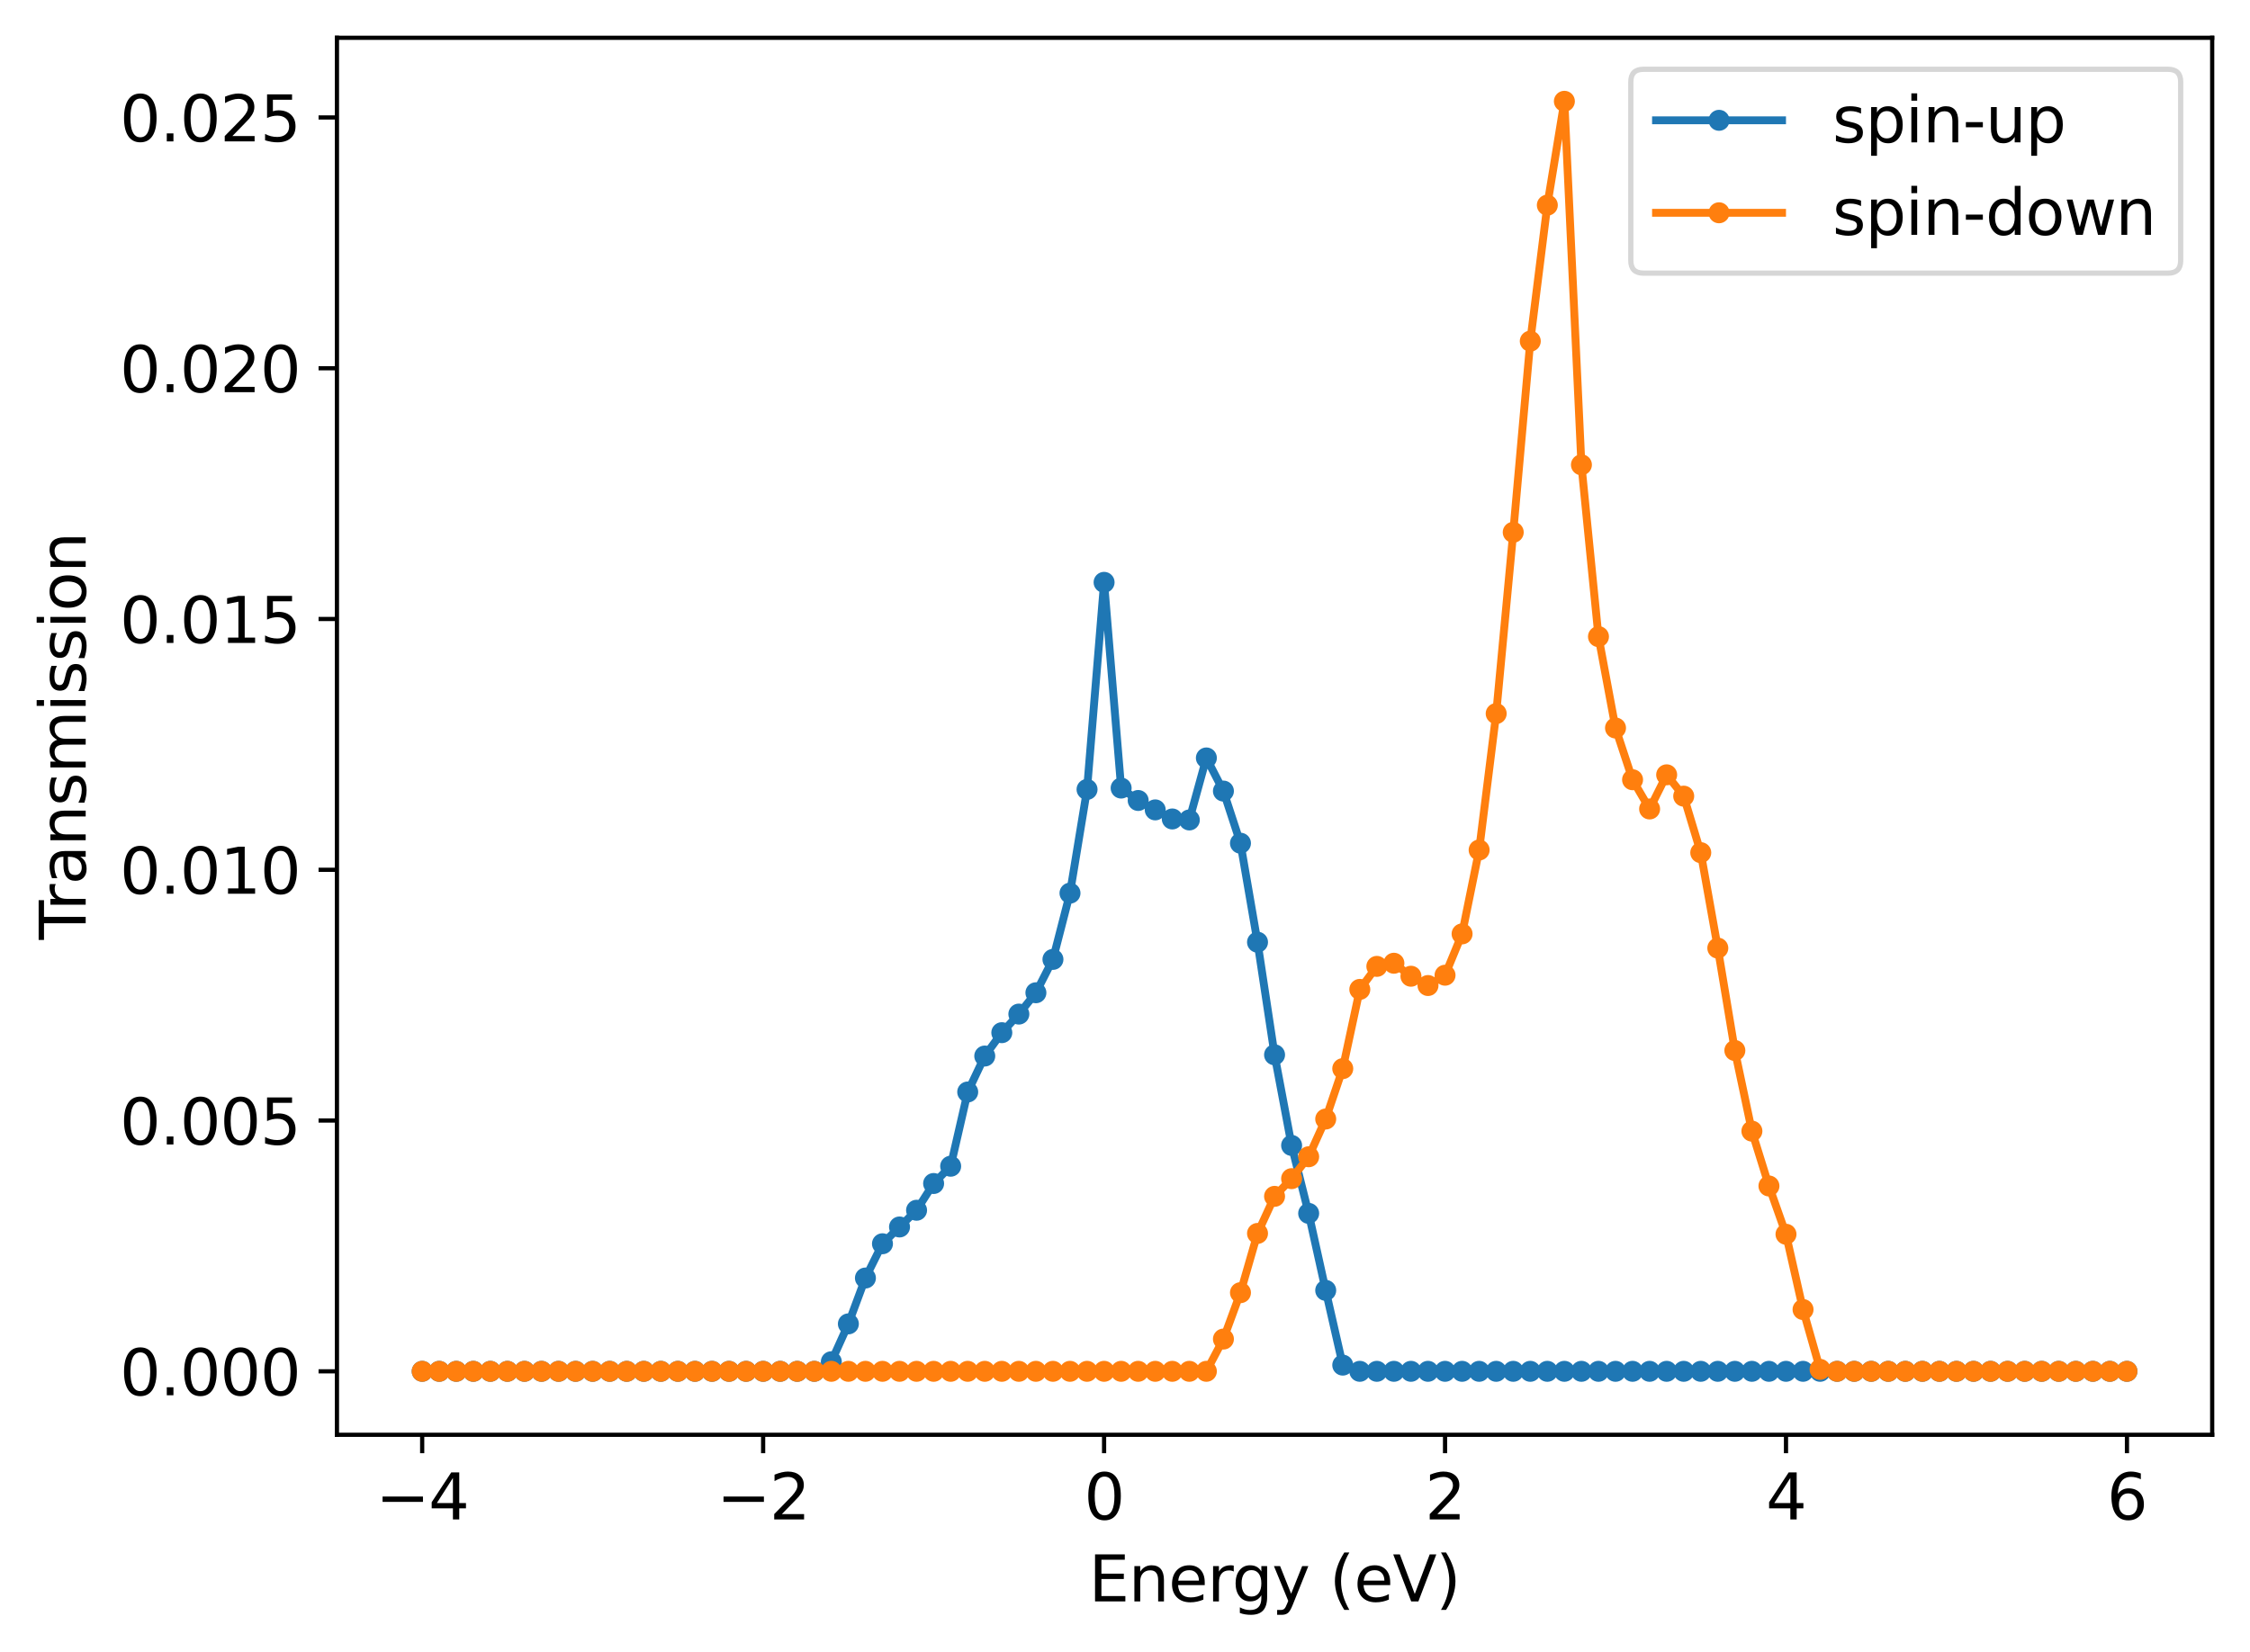 <?xml version="1.0" encoding="utf-8" standalone="no"?>
<!DOCTYPE svg PUBLIC "-//W3C//DTD SVG 1.1//EN"
  "http://www.w3.org/Graphics/SVG/1.1/DTD/svg11.dtd">
<svg xmlns:xlink="http://www.w3.org/1999/xlink" width="428.488pt" height="314.74pt" viewBox="0 0 428.488 314.74" xmlns="http://www.w3.org/2000/svg" version="1.1">
 <defs>
  <style type="text/css">*{stroke-linejoin: round; stroke-linecap: butt}</style>
 </defs>
 <g id="figure_1">
  <g id="patch_1">
   <path d="M 0 314.74 
L 428.488 314.74 
L 428.488 0 
L 0 0 
z
" style="fill: #ffffff"/>
  </g>
  <g id="axes_1">
   <g id="patch_2">
    <path d="M 64.168 273.312 
L 421.288 273.312 
L 421.288 7.2 
L 64.168 7.2 
z
" style="fill: #ffffff"/>
   </g>
   <g id="matplotlib.axis_1">
    <g id="xtick_1">
     <g id="line2d_1">
      <defs>
       <path id="madd7aaa500" d="M 0 0 
L 0 3.5 
" style="stroke: #000000; stroke-width: 0.8"/>
      </defs>
      <g>
       <use xlink:href="#madd7aaa500" x="80.4" y="273.312" style="stroke: #000000; stroke-width: 0.8"/>
      </g>
     </g>
     <g id="text_1">
      <!-- −4 -->
      <g transform="translate(71.555 289.43) scale(0.12 -0.12)">
       <defs>
        <path id="DejaVuSans-2212" d="M 678 2272 
L 4684 2272 
L 4684 1741 
L 678 1741 
L 678 2272 
z
" transform="scale(0.016)"/>
        <path id="DejaVuSans-34" d="M 2419 4116 
L 825 1625 
L 2419 1625 
L 2419 4116 
z
M 2253 4666 
L 3047 4666 
L 3047 1625 
L 3713 1625 
L 3713 1100 
L 3047 1100 
L 3047 0 
L 2419 0 
L 2419 1100 
L 313 1100 
L 313 1709 
L 2253 4666 
z
" transform="scale(0.016)"/>
       </defs>
       <use xlink:href="#DejaVuSans-2212"/>
       <use xlink:href="#DejaVuSans-34" x="83.789"/>
      </g>
     </g>
    </g>
    <g id="xtick_2">
     <g id="line2d_2">
      <g>
       <use xlink:href="#madd7aaa500" x="145.331" y="273.312" style="stroke: #000000; stroke-width: 0.8"/>
      </g>
     </g>
     <g id="text_2">
      <!-- −2 -->
      <g transform="translate(136.486 289.43) scale(0.12 -0.12)">
       <defs>
        <path id="DejaVuSans-32" d="M 1228 531 
L 3431 531 
L 3431 0 
L 469 0 
L 469 531 
Q 828 903 1448 1529 
Q 2069 2156 2228 2338 
Q 2531 2678 2651 2914 
Q 2772 3150 2772 3378 
Q 2772 3750 2511 3984 
Q 2250 4219 1831 4219 
Q 1534 4219 1204 4116 
Q 875 4013 500 3803 
L 500 4441 
Q 881 4594 1212 4672 
Q 1544 4750 1819 4750 
Q 2544 4750 2975 4387 
Q 3406 4025 3406 3419 
Q 3406 3131 3298 2873 
Q 3191 2616 2906 2266 
Q 2828 2175 2409 1742 
Q 1991 1309 1228 531 
z
" transform="scale(0.016)"/>
       </defs>
       <use xlink:href="#DejaVuSans-2212"/>
       <use xlink:href="#DejaVuSans-32" x="83.789"/>
      </g>
     </g>
    </g>
    <g id="xtick_3">
     <g id="line2d_3">
      <g>
       <use xlink:href="#madd7aaa500" x="210.262" y="273.312" style="stroke: #000000; stroke-width: 0.8"/>
      </g>
     </g>
     <g id="text_3">
      <!-- 0 -->
      <g transform="translate(206.445 289.43) scale(0.12 -0.12)">
       <defs>
        <path id="DejaVuSans-30" d="M 2034 4250 
Q 1547 4250 1301 3770 
Q 1056 3291 1056 2328 
Q 1056 1369 1301 889 
Q 1547 409 2034 409 
Q 2525 409 2770 889 
Q 3016 1369 3016 2328 
Q 3016 3291 2770 3770 
Q 2525 4250 2034 4250 
z
M 2034 4750 
Q 2819 4750 3233 4129 
Q 3647 3509 3647 2328 
Q 3647 1150 3233 529 
Q 2819 -91 2034 -91 
Q 1250 -91 836 529 
Q 422 1150 422 2328 
Q 422 3509 836 4129 
Q 1250 4750 2034 4750 
z
" transform="scale(0.016)"/>
       </defs>
       <use xlink:href="#DejaVuSans-30"/>
      </g>
     </g>
    </g>
    <g id="xtick_4">
     <g id="line2d_4">
      <g>
       <use xlink:href="#madd7aaa500" x="275.193" y="273.312" style="stroke: #000000; stroke-width: 0.8"/>
      </g>
     </g>
     <g id="text_4">
      <!-- 2 -->
      <g transform="translate(271.375 289.43) scale(0.12 -0.12)">
       <use xlink:href="#DejaVuSans-32"/>
      </g>
     </g>
    </g>
    <g id="xtick_5">
     <g id="line2d_5">
      <g>
       <use xlink:href="#madd7aaa500" x="340.124" y="273.312" style="stroke: #000000; stroke-width: 0.8"/>
      </g>
     </g>
     <g id="text_5">
      <!-- 4 -->
      <g transform="translate(336.306 289.43) scale(0.12 -0.12)">
       <use xlink:href="#DejaVuSans-34"/>
      </g>
     </g>
    </g>
    <g id="xtick_6">
     <g id="line2d_6">
      <g>
       <use xlink:href="#madd7aaa500" x="405.055" y="273.312" style="stroke: #000000; stroke-width: 0.8"/>
      </g>
     </g>
     <g id="text_6">
      <!-- 6 -->
      <g transform="translate(401.237 289.43) scale(0.12 -0.12)">
       <defs>
        <path id="DejaVuSans-36" d="M 2113 2584 
Q 1688 2584 1439 2293 
Q 1191 2003 1191 1497 
Q 1191 994 1439 701 
Q 1688 409 2113 409 
Q 2538 409 2786 701 
Q 3034 994 3034 1497 
Q 3034 2003 2786 2293 
Q 2538 2584 2113 2584 
z
M 3366 4563 
L 3366 3988 
Q 3128 4100 2886 4159 
Q 2644 4219 2406 4219 
Q 1781 4219 1451 3797 
Q 1122 3375 1075 2522 
Q 1259 2794 1537 2939 
Q 1816 3084 2150 3084 
Q 2853 3084 3261 2657 
Q 3669 2231 3669 1497 
Q 3669 778 3244 343 
Q 2819 -91 2113 -91 
Q 1303 -91 875 529 
Q 447 1150 447 2328 
Q 447 3434 972 4092 
Q 1497 4750 2381 4750 
Q 2619 4750 2861 4703 
Q 3103 4656 3366 4563 
z
" transform="scale(0.016)"/>
       </defs>
       <use xlink:href="#DejaVuSans-36"/>
      </g>
     </g>
    </g>
    <g id="text_7">
     <!-- Energy (eV) -->
     <g transform="translate(207.335 305.044) scale(0.12 -0.12)">
      <defs>
       <path id="DejaVuSans-45" d="M 628 4666 
L 3578 4666 
L 3578 4134 
L 1259 4134 
L 1259 2753 
L 3481 2753 
L 3481 2222 
L 1259 2222 
L 1259 531 
L 3634 531 
L 3634 0 
L 628 0 
L 628 4666 
z
" transform="scale(0.016)"/>
       <path id="DejaVuSans-6e" d="M 3513 2113 
L 3513 0 
L 2938 0 
L 2938 2094 
Q 2938 2591 2744 2837 
Q 2550 3084 2163 3084 
Q 1697 3084 1428 2787 
Q 1159 2491 1159 1978 
L 1159 0 
L 581 0 
L 581 3500 
L 1159 3500 
L 1159 2956 
Q 1366 3272 1645 3428 
Q 1925 3584 2291 3584 
Q 2894 3584 3203 3211 
Q 3513 2838 3513 2113 
z
" transform="scale(0.016)"/>
       <path id="DejaVuSans-65" d="M 3597 1894 
L 3597 1613 
L 953 1613 
Q 991 1019 1311 708 
Q 1631 397 2203 397 
Q 2534 397 2845 478 
Q 3156 559 3463 722 
L 3463 178 
Q 3153 47 2828 -22 
Q 2503 -91 2169 -91 
Q 1331 -91 842 396 
Q 353 884 353 1716 
Q 353 2575 817 3079 
Q 1281 3584 2069 3584 
Q 2775 3584 3186 3129 
Q 3597 2675 3597 1894 
z
M 3022 2063 
Q 3016 2534 2758 2815 
Q 2500 3097 2075 3097 
Q 1594 3097 1305 2825 
Q 1016 2553 972 2059 
L 3022 2063 
z
" transform="scale(0.016)"/>
       <path id="DejaVuSans-72" d="M 2631 2963 
Q 2534 3019 2420 3045 
Q 2306 3072 2169 3072 
Q 1681 3072 1420 2755 
Q 1159 2438 1159 1844 
L 1159 0 
L 581 0 
L 581 3500 
L 1159 3500 
L 1159 2956 
Q 1341 3275 1631 3429 
Q 1922 3584 2338 3584 
Q 2397 3584 2469 3576 
Q 2541 3569 2628 3553 
L 2631 2963 
z
" transform="scale(0.016)"/>
       <path id="DejaVuSans-67" d="M 2906 1791 
Q 2906 2416 2648 2759 
Q 2391 3103 1925 3103 
Q 1463 3103 1205 2759 
Q 947 2416 947 1791 
Q 947 1169 1205 825 
Q 1463 481 1925 481 
Q 2391 481 2648 825 
Q 2906 1169 2906 1791 
z
M 3481 434 
Q 3481 -459 3084 -895 
Q 2688 -1331 1869 -1331 
Q 1566 -1331 1297 -1286 
Q 1028 -1241 775 -1147 
L 775 -588 
Q 1028 -725 1275 -790 
Q 1522 -856 1778 -856 
Q 2344 -856 2625 -561 
Q 2906 -266 2906 331 
L 2906 616 
Q 2728 306 2450 153 
Q 2172 0 1784 0 
Q 1141 0 747 490 
Q 353 981 353 1791 
Q 353 2603 747 3093 
Q 1141 3584 1784 3584 
Q 2172 3584 2450 3431 
Q 2728 3278 2906 2969 
L 2906 3500 
L 3481 3500 
L 3481 434 
z
" transform="scale(0.016)"/>
       <path id="DejaVuSans-79" d="M 2059 -325 
Q 1816 -950 1584 -1140 
Q 1353 -1331 966 -1331 
L 506 -1331 
L 506 -850 
L 844 -850 
Q 1081 -850 1212 -737 
Q 1344 -625 1503 -206 
L 1606 56 
L 191 3500 
L 800 3500 
L 1894 763 
L 2988 3500 
L 3597 3500 
L 2059 -325 
z
" transform="scale(0.016)"/>
       <path id="DejaVuSans-20" transform="scale(0.016)"/>
       <path id="DejaVuSans-28" d="M 1984 4856 
Q 1566 4138 1362 3434 
Q 1159 2731 1159 2009 
Q 1159 1288 1364 580 
Q 1569 -128 1984 -844 
L 1484 -844 
Q 1016 -109 783 600 
Q 550 1309 550 2009 
Q 550 2706 781 3412 
Q 1013 4119 1484 4856 
L 1984 4856 
z
" transform="scale(0.016)"/>
       <path id="DejaVuSans-56" d="M 1831 0 
L 50 4666 
L 709 4666 
L 2188 738 
L 3669 4666 
L 4325 4666 
L 2547 0 
L 1831 0 
z
" transform="scale(0.016)"/>
       <path id="DejaVuSans-29" d="M 513 4856 
L 1013 4856 
Q 1481 4119 1714 3412 
Q 1947 2706 1947 2009 
Q 1947 1309 1714 600 
Q 1481 -109 1013 -844 
L 513 -844 
Q 928 -128 1133 580 
Q 1338 1288 1338 2009 
Q 1338 2731 1133 3434 
Q 928 4138 513 4856 
z
" transform="scale(0.016)"/>
      </defs>
      <use xlink:href="#DejaVuSans-45"/>
      <use xlink:href="#DejaVuSans-6e" x="63.184"/>
      <use xlink:href="#DejaVuSans-65" x="126.562"/>
      <use xlink:href="#DejaVuSans-72" x="188.086"/>
      <use xlink:href="#DejaVuSans-67" x="227.449"/>
      <use xlink:href="#DejaVuSans-79" x="290.926"/>
      <use xlink:href="#DejaVuSans-20" x="350.105"/>
      <use xlink:href="#DejaVuSans-28" x="381.893"/>
      <use xlink:href="#DejaVuSans-65" x="420.906"/>
      <use xlink:href="#DejaVuSans-56" x="482.43"/>
      <use xlink:href="#DejaVuSans-29" x="550.838"/>
     </g>
    </g>
   </g>
   <g id="matplotlib.axis_2">
    <g id="ytick_1">
     <g id="line2d_7">
      <defs>
       <path id="m995ab23fa0" d="M 0 0 
L -3.5 0 
" style="stroke: #000000; stroke-width: 0.8"/>
      </defs>
      <g>
       <use xlink:href="#m995ab23fa0" x="64.168" y="261.216" style="stroke: #000000; stroke-width: 0.8"/>
      </g>
     </g>
     <g id="text_8">
      <!-- 0.000 -->
      <g transform="translate(22.814 265.775) scale(0.12 -0.12)">
       <defs>
        <path id="DejaVuSans-2e" d="M 684 794 
L 1344 794 
L 1344 0 
L 684 0 
L 684 794 
z
" transform="scale(0.016)"/>
       </defs>
       <use xlink:href="#DejaVuSans-30"/>
       <use xlink:href="#DejaVuSans-2e" x="63.623"/>
       <use xlink:href="#DejaVuSans-30" x="95.41"/>
       <use xlink:href="#DejaVuSans-30" x="159.033"/>
       <use xlink:href="#DejaVuSans-30" x="222.656"/>
      </g>
     </g>
    </g>
    <g id="ytick_2">
     <g id="line2d_8">
      <g>
       <use xlink:href="#m995ab23fa0" x="64.168" y="213.448" style="stroke: #000000; stroke-width: 0.8"/>
      </g>
     </g>
     <g id="text_9">
      <!-- 0.005 -->
      <g transform="translate(22.814 218.007) scale(0.12 -0.12)">
       <defs>
        <path id="DejaVuSans-35" d="M 691 4666 
L 3169 4666 
L 3169 4134 
L 1269 4134 
L 1269 2991 
Q 1406 3038 1543 3061 
Q 1681 3084 1819 3084 
Q 2600 3084 3056 2656 
Q 3513 2228 3513 1497 
Q 3513 744 3044 326 
Q 2575 -91 1722 -91 
Q 1428 -91 1123 -41 
Q 819 9 494 109 
L 494 744 
Q 775 591 1075 516 
Q 1375 441 1709 441 
Q 2250 441 2565 725 
Q 2881 1009 2881 1497 
Q 2881 1984 2565 2268 
Q 2250 2553 1709 2553 
Q 1456 2553 1204 2497 
Q 953 2441 691 2322 
L 691 4666 
z
" transform="scale(0.016)"/>
       </defs>
       <use xlink:href="#DejaVuSans-30"/>
       <use xlink:href="#DejaVuSans-2e" x="63.623"/>
       <use xlink:href="#DejaVuSans-30" x="95.41"/>
       <use xlink:href="#DejaVuSans-30" x="159.033"/>
       <use xlink:href="#DejaVuSans-35" x="222.656"/>
      </g>
     </g>
    </g>
    <g id="ytick_3">
     <g id="line2d_9">
      <g>
       <use xlink:href="#m995ab23fa0" x="64.168" y="165.68" style="stroke: #000000; stroke-width: 0.8"/>
      </g>
     </g>
     <g id="text_10">
      <!-- 0.010 -->
      <g transform="translate(22.814 170.239) scale(0.12 -0.12)">
       <defs>
        <path id="DejaVuSans-31" d="M 794 531 
L 1825 531 
L 1825 4091 
L 703 3866 
L 703 4441 
L 1819 4666 
L 2450 4666 
L 2450 531 
L 3481 531 
L 3481 0 
L 794 0 
L 794 531 
z
" transform="scale(0.016)"/>
       </defs>
       <use xlink:href="#DejaVuSans-30"/>
       <use xlink:href="#DejaVuSans-2e" x="63.623"/>
       <use xlink:href="#DejaVuSans-30" x="95.41"/>
       <use xlink:href="#DejaVuSans-31" x="159.033"/>
       <use xlink:href="#DejaVuSans-30" x="222.656"/>
      </g>
     </g>
    </g>
    <g id="ytick_4">
     <g id="line2d_10">
      <g>
       <use xlink:href="#m995ab23fa0" x="64.168" y="117.912" style="stroke: #000000; stroke-width: 0.8"/>
      </g>
     </g>
     <g id="text_11">
      <!-- 0.015 -->
      <g transform="translate(22.814 122.471) scale(0.12 -0.12)">
       <use xlink:href="#DejaVuSans-30"/>
       <use xlink:href="#DejaVuSans-2e" x="63.623"/>
       <use xlink:href="#DejaVuSans-30" x="95.41"/>
       <use xlink:href="#DejaVuSans-31" x="159.033"/>
       <use xlink:href="#DejaVuSans-35" x="222.656"/>
      </g>
     </g>
    </g>
    <g id="ytick_5">
     <g id="line2d_11">
      <g>
       <use xlink:href="#m995ab23fa0" x="64.168" y="70.144" style="stroke: #000000; stroke-width: 0.8"/>
      </g>
     </g>
     <g id="text_12">
      <!-- 0.020 -->
      <g transform="translate(22.814 74.703) scale(0.12 -0.12)">
       <use xlink:href="#DejaVuSans-30"/>
       <use xlink:href="#DejaVuSans-2e" x="63.623"/>
       <use xlink:href="#DejaVuSans-30" x="95.41"/>
       <use xlink:href="#DejaVuSans-32" x="159.033"/>
       <use xlink:href="#DejaVuSans-30" x="222.656"/>
      </g>
     </g>
    </g>
    <g id="ytick_6">
     <g id="line2d_12">
      <g>
       <use xlink:href="#m995ab23fa0" x="64.168" y="22.376" style="stroke: #000000; stroke-width: 0.8"/>
      </g>
     </g>
     <g id="text_13">
      <!-- 0.025 -->
      <g transform="translate(22.814 26.935) scale(0.12 -0.12)">
       <use xlink:href="#DejaVuSans-30"/>
       <use xlink:href="#DejaVuSans-2e" x="63.623"/>
       <use xlink:href="#DejaVuSans-30" x="95.41"/>
       <use xlink:href="#DejaVuSans-32" x="159.033"/>
       <use xlink:href="#DejaVuSans-35" x="222.656"/>
      </g>
     </g>
    </g>
    <g id="text_14">
     <!-- Transmission -->
     <g transform="translate(16.318 179.01) rotate(-90) scale(0.12 -0.12)">
      <defs>
       <path id="DejaVuSans-54" d="M -19 4666 
L 3928 4666 
L 3928 4134 
L 2272 4134 
L 2272 0 
L 1638 0 
L 1638 4134 
L -19 4134 
L -19 4666 
z
" transform="scale(0.016)"/>
       <path id="DejaVuSans-61" d="M 2194 1759 
Q 1497 1759 1228 1600 
Q 959 1441 959 1056 
Q 959 750 1161 570 
Q 1363 391 1709 391 
Q 2188 391 2477 730 
Q 2766 1069 2766 1631 
L 2766 1759 
L 2194 1759 
z
M 3341 1997 
L 3341 0 
L 2766 0 
L 2766 531 
Q 2569 213 2275 61 
Q 1981 -91 1556 -91 
Q 1019 -91 701 211 
Q 384 513 384 1019 
Q 384 1609 779 1909 
Q 1175 2209 1959 2209 
L 2766 2209 
L 2766 2266 
Q 2766 2663 2505 2880 
Q 2244 3097 1772 3097 
Q 1472 3097 1187 3025 
Q 903 2953 641 2809 
L 641 3341 
Q 956 3463 1253 3523 
Q 1550 3584 1831 3584 
Q 2591 3584 2966 3190 
Q 3341 2797 3341 1997 
z
" transform="scale(0.016)"/>
       <path id="DejaVuSans-73" d="M 2834 3397 
L 2834 2853 
Q 2591 2978 2328 3040 
Q 2066 3103 1784 3103 
Q 1356 3103 1142 2972 
Q 928 2841 928 2578 
Q 928 2378 1081 2264 
Q 1234 2150 1697 2047 
L 1894 2003 
Q 2506 1872 2764 1633 
Q 3022 1394 3022 966 
Q 3022 478 2636 193 
Q 2250 -91 1575 -91 
Q 1294 -91 989 -36 
Q 684 19 347 128 
L 347 722 
Q 666 556 975 473 
Q 1284 391 1588 391 
Q 1994 391 2212 530 
Q 2431 669 2431 922 
Q 2431 1156 2273 1281 
Q 2116 1406 1581 1522 
L 1381 1569 
Q 847 1681 609 1914 
Q 372 2147 372 2553 
Q 372 3047 722 3315 
Q 1072 3584 1716 3584 
Q 2034 3584 2315 3537 
Q 2597 3491 2834 3397 
z
" transform="scale(0.016)"/>
       <path id="DejaVuSans-6d" d="M 3328 2828 
Q 3544 3216 3844 3400 
Q 4144 3584 4550 3584 
Q 5097 3584 5394 3201 
Q 5691 2819 5691 2113 
L 5691 0 
L 5113 0 
L 5113 2094 
Q 5113 2597 4934 2840 
Q 4756 3084 4391 3084 
Q 3944 3084 3684 2787 
Q 3425 2491 3425 1978 
L 3425 0 
L 2847 0 
L 2847 2094 
Q 2847 2600 2669 2842 
Q 2491 3084 2119 3084 
Q 1678 3084 1418 2786 
Q 1159 2488 1159 1978 
L 1159 0 
L 581 0 
L 581 3500 
L 1159 3500 
L 1159 2956 
Q 1356 3278 1631 3431 
Q 1906 3584 2284 3584 
Q 2666 3584 2933 3390 
Q 3200 3197 3328 2828 
z
" transform="scale(0.016)"/>
       <path id="DejaVuSans-69" d="M 603 3500 
L 1178 3500 
L 1178 0 
L 603 0 
L 603 3500 
z
M 603 4863 
L 1178 4863 
L 1178 4134 
L 603 4134 
L 603 4863 
z
" transform="scale(0.016)"/>
       <path id="DejaVuSans-6f" d="M 1959 3097 
Q 1497 3097 1228 2736 
Q 959 2375 959 1747 
Q 959 1119 1226 758 
Q 1494 397 1959 397 
Q 2419 397 2687 759 
Q 2956 1122 2956 1747 
Q 2956 2369 2687 2733 
Q 2419 3097 1959 3097 
z
M 1959 3584 
Q 2709 3584 3137 3096 
Q 3566 2609 3566 1747 
Q 3566 888 3137 398 
Q 2709 -91 1959 -91 
Q 1206 -91 779 398 
Q 353 888 353 1747 
Q 353 2609 779 3096 
Q 1206 3584 1959 3584 
z
" transform="scale(0.016)"/>
      </defs>
      <use xlink:href="#DejaVuSans-54"/>
      <use xlink:href="#DejaVuSans-72" x="46.334"/>
      <use xlink:href="#DejaVuSans-61" x="87.447"/>
      <use xlink:href="#DejaVuSans-6e" x="148.727"/>
      <use xlink:href="#DejaVuSans-73" x="212.105"/>
      <use xlink:href="#DejaVuSans-6d" x="264.205"/>
      <use xlink:href="#DejaVuSans-69" x="361.617"/>
      <use xlink:href="#DejaVuSans-73" x="389.4"/>
      <use xlink:href="#DejaVuSans-73" x="441.5"/>
      <use xlink:href="#DejaVuSans-69" x="493.6"/>
      <use xlink:href="#DejaVuSans-6f" x="521.383"/>
      <use xlink:href="#DejaVuSans-6e" x="582.564"/>
     </g>
    </g>
   </g>
   <g id="line2d_13">
    <path d="M 80.4 261.216 
L 83.647 261.216 
L 86.893 261.216 
L 90.14 261.216 
L 93.386 261.216 
L 96.633 261.216 
L 99.879 261.216 
L 103.126 261.216 
L 106.373 261.216 
L 109.619 261.216 
L 112.866 261.216 
L 116.112 261.216 
L 119.359 261.216 
L 122.605 261.216 
L 125.852 261.216 
L 129.098 261.216 
L 132.345 261.216 
L 135.591 261.216 
L 138.838 261.216 
L 142.085 261.216 
L 145.331 261.216 
L 148.578 261.216 
L 151.824 261.216 
L 155.071 261.216 
L 158.317 259.39 
L 161.564 252.179 
L 164.81 243.445 
L 168.057 236.917 
L 171.304 233.72 
L 174.55 230.535 
L 177.797 225.44 
L 181.043 222.148 
L 184.29 208.009 
L 187.536 201.159 
L 190.783 196.71 
L 194.029 193.168 
L 197.276 189.106 
L 200.522 182.752 
L 203.769 170.13 
L 207.016 150.375 
L 210.262 110.929 
L 213.509 150.116 
L 216.755 152.48 
L 220.002 154.271 
L 223.248 156.001 
L 226.495 156.19 
L 229.741 144.378 
L 232.988 150.687 
L 236.234 160.621 
L 239.481 179.476 
L 242.727 200.926 
L 245.974 218.188 
L 249.221 231.132 
L 252.467 245.798 
L 255.714 260.035 
L 258.96 261.216 
L 262.207 261.216 
L 265.453 261.216 
L 268.7 261.216 
L 271.946 261.216 
L 275.193 261.216 
L 278.44 261.216 
L 281.686 261.216 
L 284.933 261.216 
L 288.179 261.216 
L 291.426 261.216 
L 294.672 261.216 
L 297.919 261.216 
L 301.165 261.216 
L 304.412 261.216 
L 307.658 261.216 
L 310.905 261.216 
L 314.151 261.216 
L 317.398 261.216 
L 320.645 261.216 
L 323.891 261.216 
L 327.138 261.216 
L 330.384 261.216 
L 333.631 261.216 
L 336.877 261.216 
L 340.124 261.216 
L 343.37 261.216 
L 346.617 261.216 
L 349.863 261.216 
L 353.11 261.216 
L 356.357 261.216 
L 359.603 261.216 
L 362.85 261.216 
L 366.096 261.216 
L 369.343 261.216 
L 372.589 261.216 
L 375.836 261.216 
L 379.082 261.216 
L 382.329 261.216 
L 385.575 261.216 
L 388.822 261.216 
L 392.069 261.216 
L 395.315 261.216 
L 398.562 261.216 
L 401.808 261.216 
L 405.055 261.216 
" clip-path="url(#pfcfa61c63c)" style="fill: none; stroke: #1f77b4; stroke-width: 1.5; stroke-linecap: square"/>
    <defs>
     <path id="m008e18c13f" d="M 0 1.5 
C 0.398 1.5 0.779 1.342 1.061 1.061 
C 1.342 0.779 1.5 0.398 1.5 0 
C 1.5 -0.398 1.342 -0.779 1.061 -1.061 
C 0.779 -1.342 0.398 -1.5 0 -1.5 
C -0.398 -1.5 -0.779 -1.342 -1.061 -1.061 
C -1.342 -0.779 -1.5 -0.398 -1.5 0 
C -1.5 0.398 -1.342 0.779 -1.061 1.061 
C -0.779 1.342 -0.398 1.5 0 1.5 
z
" style="stroke: #1f77b4"/>
    </defs>
    <g clip-path="url(#pfcfa61c63c)">
     <use xlink:href="#m008e18c13f" x="80.4" y="261.216" style="fill: #1f77b4; stroke: #1f77b4"/>
     <use xlink:href="#m008e18c13f" x="83.647" y="261.216" style="fill: #1f77b4; stroke: #1f77b4"/>
     <use xlink:href="#m008e18c13f" x="86.893" y="261.216" style="fill: #1f77b4; stroke: #1f77b4"/>
     <use xlink:href="#m008e18c13f" x="90.14" y="261.216" style="fill: #1f77b4; stroke: #1f77b4"/>
     <use xlink:href="#m008e18c13f" x="93.386" y="261.216" style="fill: #1f77b4; stroke: #1f77b4"/>
     <use xlink:href="#m008e18c13f" x="96.633" y="261.216" style="fill: #1f77b4; stroke: #1f77b4"/>
     <use xlink:href="#m008e18c13f" x="99.879" y="261.216" style="fill: #1f77b4; stroke: #1f77b4"/>
     <use xlink:href="#m008e18c13f" x="103.126" y="261.216" style="fill: #1f77b4; stroke: #1f77b4"/>
     <use xlink:href="#m008e18c13f" x="106.373" y="261.216" style="fill: #1f77b4; stroke: #1f77b4"/>
     <use xlink:href="#m008e18c13f" x="109.619" y="261.216" style="fill: #1f77b4; stroke: #1f77b4"/>
     <use xlink:href="#m008e18c13f" x="112.866" y="261.216" style="fill: #1f77b4; stroke: #1f77b4"/>
     <use xlink:href="#m008e18c13f" x="116.112" y="261.216" style="fill: #1f77b4; stroke: #1f77b4"/>
     <use xlink:href="#m008e18c13f" x="119.359" y="261.216" style="fill: #1f77b4; stroke: #1f77b4"/>
     <use xlink:href="#m008e18c13f" x="122.605" y="261.216" style="fill: #1f77b4; stroke: #1f77b4"/>
     <use xlink:href="#m008e18c13f" x="125.852" y="261.216" style="fill: #1f77b4; stroke: #1f77b4"/>
     <use xlink:href="#m008e18c13f" x="129.098" y="261.216" style="fill: #1f77b4; stroke: #1f77b4"/>
     <use xlink:href="#m008e18c13f" x="132.345" y="261.216" style="fill: #1f77b4; stroke: #1f77b4"/>
     <use xlink:href="#m008e18c13f" x="135.591" y="261.216" style="fill: #1f77b4; stroke: #1f77b4"/>
     <use xlink:href="#m008e18c13f" x="138.838" y="261.216" style="fill: #1f77b4; stroke: #1f77b4"/>
     <use xlink:href="#m008e18c13f" x="142.085" y="261.216" style="fill: #1f77b4; stroke: #1f77b4"/>
     <use xlink:href="#m008e18c13f" x="145.331" y="261.216" style="fill: #1f77b4; stroke: #1f77b4"/>
     <use xlink:href="#m008e18c13f" x="148.578" y="261.216" style="fill: #1f77b4; stroke: #1f77b4"/>
     <use xlink:href="#m008e18c13f" x="151.824" y="261.216" style="fill: #1f77b4; stroke: #1f77b4"/>
     <use xlink:href="#m008e18c13f" x="155.071" y="261.216" style="fill: #1f77b4; stroke: #1f77b4"/>
     <use xlink:href="#m008e18c13f" x="158.317" y="259.39" style="fill: #1f77b4; stroke: #1f77b4"/>
     <use xlink:href="#m008e18c13f" x="161.564" y="252.179" style="fill: #1f77b4; stroke: #1f77b4"/>
     <use xlink:href="#m008e18c13f" x="164.81" y="243.445" style="fill: #1f77b4; stroke: #1f77b4"/>
     <use xlink:href="#m008e18c13f" x="168.057" y="236.917" style="fill: #1f77b4; stroke: #1f77b4"/>
     <use xlink:href="#m008e18c13f" x="171.304" y="233.72" style="fill: #1f77b4; stroke: #1f77b4"/>
     <use xlink:href="#m008e18c13f" x="174.55" y="230.535" style="fill: #1f77b4; stroke: #1f77b4"/>
     <use xlink:href="#m008e18c13f" x="177.797" y="225.44" style="fill: #1f77b4; stroke: #1f77b4"/>
     <use xlink:href="#m008e18c13f" x="181.043" y="222.148" style="fill: #1f77b4; stroke: #1f77b4"/>
     <use xlink:href="#m008e18c13f" x="184.29" y="208.009" style="fill: #1f77b4; stroke: #1f77b4"/>
     <use xlink:href="#m008e18c13f" x="187.536" y="201.159" style="fill: #1f77b4; stroke: #1f77b4"/>
     <use xlink:href="#m008e18c13f" x="190.783" y="196.71" style="fill: #1f77b4; stroke: #1f77b4"/>
     <use xlink:href="#m008e18c13f" x="194.029" y="193.168" style="fill: #1f77b4; stroke: #1f77b4"/>
     <use xlink:href="#m008e18c13f" x="197.276" y="189.106" style="fill: #1f77b4; stroke: #1f77b4"/>
     <use xlink:href="#m008e18c13f" x="200.522" y="182.752" style="fill: #1f77b4; stroke: #1f77b4"/>
     <use xlink:href="#m008e18c13f" x="203.769" y="170.13" style="fill: #1f77b4; stroke: #1f77b4"/>
     <use xlink:href="#m008e18c13f" x="207.016" y="150.375" style="fill: #1f77b4; stroke: #1f77b4"/>
     <use xlink:href="#m008e18c13f" x="210.262" y="110.929" style="fill: #1f77b4; stroke: #1f77b4"/>
     <use xlink:href="#m008e18c13f" x="213.509" y="150.116" style="fill: #1f77b4; stroke: #1f77b4"/>
     <use xlink:href="#m008e18c13f" x="216.755" y="152.48" style="fill: #1f77b4; stroke: #1f77b4"/>
     <use xlink:href="#m008e18c13f" x="220.002" y="154.271" style="fill: #1f77b4; stroke: #1f77b4"/>
     <use xlink:href="#m008e18c13f" x="223.248" y="156.001" style="fill: #1f77b4; stroke: #1f77b4"/>
     <use xlink:href="#m008e18c13f" x="226.495" y="156.19" style="fill: #1f77b4; stroke: #1f77b4"/>
     <use xlink:href="#m008e18c13f" x="229.741" y="144.378" style="fill: #1f77b4; stroke: #1f77b4"/>
     <use xlink:href="#m008e18c13f" x="232.988" y="150.687" style="fill: #1f77b4; stroke: #1f77b4"/>
     <use xlink:href="#m008e18c13f" x="236.234" y="160.621" style="fill: #1f77b4; stroke: #1f77b4"/>
     <use xlink:href="#m008e18c13f" x="239.481" y="179.476" style="fill: #1f77b4; stroke: #1f77b4"/>
     <use xlink:href="#m008e18c13f" x="242.727" y="200.926" style="fill: #1f77b4; stroke: #1f77b4"/>
     <use xlink:href="#m008e18c13f" x="245.974" y="218.188" style="fill: #1f77b4; stroke: #1f77b4"/>
     <use xlink:href="#m008e18c13f" x="249.221" y="231.132" style="fill: #1f77b4; stroke: #1f77b4"/>
     <use xlink:href="#m008e18c13f" x="252.467" y="245.798" style="fill: #1f77b4; stroke: #1f77b4"/>
     <use xlink:href="#m008e18c13f" x="255.714" y="260.035" style="fill: #1f77b4; stroke: #1f77b4"/>
     <use xlink:href="#m008e18c13f" x="258.96" y="261.216" style="fill: #1f77b4; stroke: #1f77b4"/>
     <use xlink:href="#m008e18c13f" x="262.207" y="261.216" style="fill: #1f77b4; stroke: #1f77b4"/>
     <use xlink:href="#m008e18c13f" x="265.453" y="261.216" style="fill: #1f77b4; stroke: #1f77b4"/>
     <use xlink:href="#m008e18c13f" x="268.7" y="261.216" style="fill: #1f77b4; stroke: #1f77b4"/>
     <use xlink:href="#m008e18c13f" x="271.946" y="261.216" style="fill: #1f77b4; stroke: #1f77b4"/>
     <use xlink:href="#m008e18c13f" x="275.193" y="261.216" style="fill: #1f77b4; stroke: #1f77b4"/>
     <use xlink:href="#m008e18c13f" x="278.44" y="261.216" style="fill: #1f77b4; stroke: #1f77b4"/>
     <use xlink:href="#m008e18c13f" x="281.686" y="261.216" style="fill: #1f77b4; stroke: #1f77b4"/>
     <use xlink:href="#m008e18c13f" x="284.933" y="261.216" style="fill: #1f77b4; stroke: #1f77b4"/>
     <use xlink:href="#m008e18c13f" x="288.179" y="261.216" style="fill: #1f77b4; stroke: #1f77b4"/>
     <use xlink:href="#m008e18c13f" x="291.426" y="261.216" style="fill: #1f77b4; stroke: #1f77b4"/>
     <use xlink:href="#m008e18c13f" x="294.672" y="261.216" style="fill: #1f77b4; stroke: #1f77b4"/>
     <use xlink:href="#m008e18c13f" x="297.919" y="261.216" style="fill: #1f77b4; stroke: #1f77b4"/>
     <use xlink:href="#m008e18c13f" x="301.165" y="261.216" style="fill: #1f77b4; stroke: #1f77b4"/>
     <use xlink:href="#m008e18c13f" x="304.412" y="261.216" style="fill: #1f77b4; stroke: #1f77b4"/>
     <use xlink:href="#m008e18c13f" x="307.658" y="261.216" style="fill: #1f77b4; stroke: #1f77b4"/>
     <use xlink:href="#m008e18c13f" x="310.905" y="261.216" style="fill: #1f77b4; stroke: #1f77b4"/>
     <use xlink:href="#m008e18c13f" x="314.151" y="261.216" style="fill: #1f77b4; stroke: #1f77b4"/>
     <use xlink:href="#m008e18c13f" x="317.398" y="261.216" style="fill: #1f77b4; stroke: #1f77b4"/>
     <use xlink:href="#m008e18c13f" x="320.645" y="261.216" style="fill: #1f77b4; stroke: #1f77b4"/>
     <use xlink:href="#m008e18c13f" x="323.891" y="261.216" style="fill: #1f77b4; stroke: #1f77b4"/>
     <use xlink:href="#m008e18c13f" x="327.138" y="261.216" style="fill: #1f77b4; stroke: #1f77b4"/>
     <use xlink:href="#m008e18c13f" x="330.384" y="261.216" style="fill: #1f77b4; stroke: #1f77b4"/>
     <use xlink:href="#m008e18c13f" x="333.631" y="261.216" style="fill: #1f77b4; stroke: #1f77b4"/>
     <use xlink:href="#m008e18c13f" x="336.877" y="261.216" style="fill: #1f77b4; stroke: #1f77b4"/>
     <use xlink:href="#m008e18c13f" x="340.124" y="261.216" style="fill: #1f77b4; stroke: #1f77b4"/>
     <use xlink:href="#m008e18c13f" x="343.37" y="261.216" style="fill: #1f77b4; stroke: #1f77b4"/>
     <use xlink:href="#m008e18c13f" x="346.617" y="261.216" style="fill: #1f77b4; stroke: #1f77b4"/>
     <use xlink:href="#m008e18c13f" x="349.863" y="261.216" style="fill: #1f77b4; stroke: #1f77b4"/>
     <use xlink:href="#m008e18c13f" x="353.11" y="261.216" style="fill: #1f77b4; stroke: #1f77b4"/>
     <use xlink:href="#m008e18c13f" x="356.357" y="261.216" style="fill: #1f77b4; stroke: #1f77b4"/>
     <use xlink:href="#m008e18c13f" x="359.603" y="261.216" style="fill: #1f77b4; stroke: #1f77b4"/>
     <use xlink:href="#m008e18c13f" x="362.85" y="261.216" style="fill: #1f77b4; stroke: #1f77b4"/>
     <use xlink:href="#m008e18c13f" x="366.096" y="261.216" style="fill: #1f77b4; stroke: #1f77b4"/>
     <use xlink:href="#m008e18c13f" x="369.343" y="261.216" style="fill: #1f77b4; stroke: #1f77b4"/>
     <use xlink:href="#m008e18c13f" x="372.589" y="261.216" style="fill: #1f77b4; stroke: #1f77b4"/>
     <use xlink:href="#m008e18c13f" x="375.836" y="261.216" style="fill: #1f77b4; stroke: #1f77b4"/>
     <use xlink:href="#m008e18c13f" x="379.082" y="261.216" style="fill: #1f77b4; stroke: #1f77b4"/>
     <use xlink:href="#m008e18c13f" x="382.329" y="261.216" style="fill: #1f77b4; stroke: #1f77b4"/>
     <use xlink:href="#m008e18c13f" x="385.575" y="261.216" style="fill: #1f77b4; stroke: #1f77b4"/>
     <use xlink:href="#m008e18c13f" x="388.822" y="261.216" style="fill: #1f77b4; stroke: #1f77b4"/>
     <use xlink:href="#m008e18c13f" x="392.069" y="261.216" style="fill: #1f77b4; stroke: #1f77b4"/>
     <use xlink:href="#m008e18c13f" x="395.315" y="261.216" style="fill: #1f77b4; stroke: #1f77b4"/>
     <use xlink:href="#m008e18c13f" x="398.562" y="261.216" style="fill: #1f77b4; stroke: #1f77b4"/>
     <use xlink:href="#m008e18c13f" x="401.808" y="261.216" style="fill: #1f77b4; stroke: #1f77b4"/>
     <use xlink:href="#m008e18c13f" x="405.055" y="261.216" style="fill: #1f77b4; stroke: #1f77b4"/>
    </g>
   </g>
   <g id="line2d_14">
    <path d="M 80.4 261.216 
L 83.647 261.216 
L 86.893 261.216 
L 90.14 261.216 
L 93.386 261.216 
L 96.633 261.216 
L 99.879 261.216 
L 103.126 261.216 
L 106.373 261.216 
L 109.619 261.216 
L 112.866 261.216 
L 116.112 261.216 
L 119.359 261.216 
L 122.605 261.216 
L 125.852 261.216 
L 129.098 261.216 
L 132.345 261.216 
L 135.591 261.216 
L 138.838 261.216 
L 142.085 261.216 
L 145.331 261.216 
L 148.578 261.216 
L 151.824 261.216 
L 155.071 261.216 
L 158.317 261.216 
L 161.564 261.216 
L 164.81 261.216 
L 168.057 261.216 
L 171.304 261.216 
L 174.55 261.216 
L 177.797 261.216 
L 181.043 261.216 
L 184.29 261.216 
L 187.536 261.216 
L 190.783 261.216 
L 194.029 261.216 
L 197.276 261.216 
L 200.522 261.216 
L 203.769 261.216 
L 207.016 261.216 
L 210.262 261.216 
L 213.509 261.216 
L 216.755 261.216 
L 220.002 261.216 
L 223.248 261.216 
L 226.495 261.216 
L 229.741 261.214 
L 232.988 255.071 
L 236.234 246.234 
L 239.481 234.95 
L 242.727 227.888 
L 245.974 224.515 
L 249.221 220.344 
L 252.467 213.158 
L 255.714 203.559 
L 258.96 188.467 
L 262.207 184.081 
L 265.453 183.483 
L 268.7 185.959 
L 271.946 187.729 
L 275.193 185.764 
L 278.44 177.891 
L 281.686 161.914 
L 284.933 135.927 
L 288.179 101.394 
L 291.426 64.987 
L 294.672 39.079 
L 297.919 19.296 
L 301.165 88.539 
L 304.412 121.266 
L 307.658 138.674 
L 310.905 148.529 
L 314.151 154.097 
L 317.398 147.59 
L 320.645 151.655 
L 323.891 162.419 
L 327.138 180.602 
L 330.384 200.106 
L 333.631 215.464 
L 336.877 225.912 
L 340.124 235.109 
L 343.37 249.446 
L 346.617 260.846 
L 349.863 261.216 
L 353.11 261.216 
L 356.357 261.216 
L 359.603 261.216 
L 362.85 261.216 
L 366.096 261.216 
L 369.343 261.216 
L 372.589 261.216 
L 375.836 261.216 
L 379.082 261.216 
L 382.329 261.216 
L 385.575 261.216 
L 388.822 261.216 
L 392.069 261.216 
L 395.315 261.216 
L 398.562 261.216 
L 401.808 261.216 
L 405.055 261.216 
" clip-path="url(#pfcfa61c63c)" style="fill: none; stroke: #ff7f0e; stroke-width: 1.5; stroke-linecap: square"/>
    <defs>
     <path id="mf7a2c5bf9b" d="M 0 1.5 
C 0.398 1.5 0.779 1.342 1.061 1.061 
C 1.342 0.779 1.5 0.398 1.5 0 
C 1.5 -0.398 1.342 -0.779 1.061 -1.061 
C 0.779 -1.342 0.398 -1.5 0 -1.5 
C -0.398 -1.5 -0.779 -1.342 -1.061 -1.061 
C -1.342 -0.779 -1.5 -0.398 -1.5 0 
C -1.5 0.398 -1.342 0.779 -1.061 1.061 
C -0.779 1.342 -0.398 1.5 0 1.5 
z
" style="stroke: #ff7f0e"/>
    </defs>
    <g clip-path="url(#pfcfa61c63c)">
     <use xlink:href="#mf7a2c5bf9b" x="80.4" y="261.216" style="fill: #ff7f0e; stroke: #ff7f0e"/>
     <use xlink:href="#mf7a2c5bf9b" x="83.647" y="261.216" style="fill: #ff7f0e; stroke: #ff7f0e"/>
     <use xlink:href="#mf7a2c5bf9b" x="86.893" y="261.216" style="fill: #ff7f0e; stroke: #ff7f0e"/>
     <use xlink:href="#mf7a2c5bf9b" x="90.14" y="261.216" style="fill: #ff7f0e; stroke: #ff7f0e"/>
     <use xlink:href="#mf7a2c5bf9b" x="93.386" y="261.216" style="fill: #ff7f0e; stroke: #ff7f0e"/>
     <use xlink:href="#mf7a2c5bf9b" x="96.633" y="261.216" style="fill: #ff7f0e; stroke: #ff7f0e"/>
     <use xlink:href="#mf7a2c5bf9b" x="99.879" y="261.216" style="fill: #ff7f0e; stroke: #ff7f0e"/>
     <use xlink:href="#mf7a2c5bf9b" x="103.126" y="261.216" style="fill: #ff7f0e; stroke: #ff7f0e"/>
     <use xlink:href="#mf7a2c5bf9b" x="106.373" y="261.216" style="fill: #ff7f0e; stroke: #ff7f0e"/>
     <use xlink:href="#mf7a2c5bf9b" x="109.619" y="261.216" style="fill: #ff7f0e; stroke: #ff7f0e"/>
     <use xlink:href="#mf7a2c5bf9b" x="112.866" y="261.216" style="fill: #ff7f0e; stroke: #ff7f0e"/>
     <use xlink:href="#mf7a2c5bf9b" x="116.112" y="261.216" style="fill: #ff7f0e; stroke: #ff7f0e"/>
     <use xlink:href="#mf7a2c5bf9b" x="119.359" y="261.216" style="fill: #ff7f0e; stroke: #ff7f0e"/>
     <use xlink:href="#mf7a2c5bf9b" x="122.605" y="261.216" style="fill: #ff7f0e; stroke: #ff7f0e"/>
     <use xlink:href="#mf7a2c5bf9b" x="125.852" y="261.216" style="fill: #ff7f0e; stroke: #ff7f0e"/>
     <use xlink:href="#mf7a2c5bf9b" x="129.098" y="261.216" style="fill: #ff7f0e; stroke: #ff7f0e"/>
     <use xlink:href="#mf7a2c5bf9b" x="132.345" y="261.216" style="fill: #ff7f0e; stroke: #ff7f0e"/>
     <use xlink:href="#mf7a2c5bf9b" x="135.591" y="261.216" style="fill: #ff7f0e; stroke: #ff7f0e"/>
     <use xlink:href="#mf7a2c5bf9b" x="138.838" y="261.216" style="fill: #ff7f0e; stroke: #ff7f0e"/>
     <use xlink:href="#mf7a2c5bf9b" x="142.085" y="261.216" style="fill: #ff7f0e; stroke: #ff7f0e"/>
     <use xlink:href="#mf7a2c5bf9b" x="145.331" y="261.216" style="fill: #ff7f0e; stroke: #ff7f0e"/>
     <use xlink:href="#mf7a2c5bf9b" x="148.578" y="261.216" style="fill: #ff7f0e; stroke: #ff7f0e"/>
     <use xlink:href="#mf7a2c5bf9b" x="151.824" y="261.216" style="fill: #ff7f0e; stroke: #ff7f0e"/>
     <use xlink:href="#mf7a2c5bf9b" x="155.071" y="261.216" style="fill: #ff7f0e; stroke: #ff7f0e"/>
     <use xlink:href="#mf7a2c5bf9b" x="158.317" y="261.216" style="fill: #ff7f0e; stroke: #ff7f0e"/>
     <use xlink:href="#mf7a2c5bf9b" x="161.564" y="261.216" style="fill: #ff7f0e; stroke: #ff7f0e"/>
     <use xlink:href="#mf7a2c5bf9b" x="164.81" y="261.216" style="fill: #ff7f0e; stroke: #ff7f0e"/>
     <use xlink:href="#mf7a2c5bf9b" x="168.057" y="261.216" style="fill: #ff7f0e; stroke: #ff7f0e"/>
     <use xlink:href="#mf7a2c5bf9b" x="171.304" y="261.216" style="fill: #ff7f0e; stroke: #ff7f0e"/>
     <use xlink:href="#mf7a2c5bf9b" x="174.55" y="261.216" style="fill: #ff7f0e; stroke: #ff7f0e"/>
     <use xlink:href="#mf7a2c5bf9b" x="177.797" y="261.216" style="fill: #ff7f0e; stroke: #ff7f0e"/>
     <use xlink:href="#mf7a2c5bf9b" x="181.043" y="261.216" style="fill: #ff7f0e; stroke: #ff7f0e"/>
     <use xlink:href="#mf7a2c5bf9b" x="184.29" y="261.216" style="fill: #ff7f0e; stroke: #ff7f0e"/>
     <use xlink:href="#mf7a2c5bf9b" x="187.536" y="261.216" style="fill: #ff7f0e; stroke: #ff7f0e"/>
     <use xlink:href="#mf7a2c5bf9b" x="190.783" y="261.216" style="fill: #ff7f0e; stroke: #ff7f0e"/>
     <use xlink:href="#mf7a2c5bf9b" x="194.029" y="261.216" style="fill: #ff7f0e; stroke: #ff7f0e"/>
     <use xlink:href="#mf7a2c5bf9b" x="197.276" y="261.216" style="fill: #ff7f0e; stroke: #ff7f0e"/>
     <use xlink:href="#mf7a2c5bf9b" x="200.522" y="261.216" style="fill: #ff7f0e; stroke: #ff7f0e"/>
     <use xlink:href="#mf7a2c5bf9b" x="203.769" y="261.216" style="fill: #ff7f0e; stroke: #ff7f0e"/>
     <use xlink:href="#mf7a2c5bf9b" x="207.016" y="261.216" style="fill: #ff7f0e; stroke: #ff7f0e"/>
     <use xlink:href="#mf7a2c5bf9b" x="210.262" y="261.216" style="fill: #ff7f0e; stroke: #ff7f0e"/>
     <use xlink:href="#mf7a2c5bf9b" x="213.509" y="261.216" style="fill: #ff7f0e; stroke: #ff7f0e"/>
     <use xlink:href="#mf7a2c5bf9b" x="216.755" y="261.216" style="fill: #ff7f0e; stroke: #ff7f0e"/>
     <use xlink:href="#mf7a2c5bf9b" x="220.002" y="261.216" style="fill: #ff7f0e; stroke: #ff7f0e"/>
     <use xlink:href="#mf7a2c5bf9b" x="223.248" y="261.216" style="fill: #ff7f0e; stroke: #ff7f0e"/>
     <use xlink:href="#mf7a2c5bf9b" x="226.495" y="261.216" style="fill: #ff7f0e; stroke: #ff7f0e"/>
     <use xlink:href="#mf7a2c5bf9b" x="229.741" y="261.214" style="fill: #ff7f0e; stroke: #ff7f0e"/>
     <use xlink:href="#mf7a2c5bf9b" x="232.988" y="255.071" style="fill: #ff7f0e; stroke: #ff7f0e"/>
     <use xlink:href="#mf7a2c5bf9b" x="236.234" y="246.234" style="fill: #ff7f0e; stroke: #ff7f0e"/>
     <use xlink:href="#mf7a2c5bf9b" x="239.481" y="234.95" style="fill: #ff7f0e; stroke: #ff7f0e"/>
     <use xlink:href="#mf7a2c5bf9b" x="242.727" y="227.888" style="fill: #ff7f0e; stroke: #ff7f0e"/>
     <use xlink:href="#mf7a2c5bf9b" x="245.974" y="224.515" style="fill: #ff7f0e; stroke: #ff7f0e"/>
     <use xlink:href="#mf7a2c5bf9b" x="249.221" y="220.344" style="fill: #ff7f0e; stroke: #ff7f0e"/>
     <use xlink:href="#mf7a2c5bf9b" x="252.467" y="213.158" style="fill: #ff7f0e; stroke: #ff7f0e"/>
     <use xlink:href="#mf7a2c5bf9b" x="255.714" y="203.559" style="fill: #ff7f0e; stroke: #ff7f0e"/>
     <use xlink:href="#mf7a2c5bf9b" x="258.96" y="188.467" style="fill: #ff7f0e; stroke: #ff7f0e"/>
     <use xlink:href="#mf7a2c5bf9b" x="262.207" y="184.081" style="fill: #ff7f0e; stroke: #ff7f0e"/>
     <use xlink:href="#mf7a2c5bf9b" x="265.453" y="183.483" style="fill: #ff7f0e; stroke: #ff7f0e"/>
     <use xlink:href="#mf7a2c5bf9b" x="268.7" y="185.959" style="fill: #ff7f0e; stroke: #ff7f0e"/>
     <use xlink:href="#mf7a2c5bf9b" x="271.946" y="187.729" style="fill: #ff7f0e; stroke: #ff7f0e"/>
     <use xlink:href="#mf7a2c5bf9b" x="275.193" y="185.764" style="fill: #ff7f0e; stroke: #ff7f0e"/>
     <use xlink:href="#mf7a2c5bf9b" x="278.44" y="177.891" style="fill: #ff7f0e; stroke: #ff7f0e"/>
     <use xlink:href="#mf7a2c5bf9b" x="281.686" y="161.914" style="fill: #ff7f0e; stroke: #ff7f0e"/>
     <use xlink:href="#mf7a2c5bf9b" x="284.933" y="135.927" style="fill: #ff7f0e; stroke: #ff7f0e"/>
     <use xlink:href="#mf7a2c5bf9b" x="288.179" y="101.394" style="fill: #ff7f0e; stroke: #ff7f0e"/>
     <use xlink:href="#mf7a2c5bf9b" x="291.426" y="64.987" style="fill: #ff7f0e; stroke: #ff7f0e"/>
     <use xlink:href="#mf7a2c5bf9b" x="294.672" y="39.079" style="fill: #ff7f0e; stroke: #ff7f0e"/>
     <use xlink:href="#mf7a2c5bf9b" x="297.919" y="19.296" style="fill: #ff7f0e; stroke: #ff7f0e"/>
     <use xlink:href="#mf7a2c5bf9b" x="301.165" y="88.539" style="fill: #ff7f0e; stroke: #ff7f0e"/>
     <use xlink:href="#mf7a2c5bf9b" x="304.412" y="121.266" style="fill: #ff7f0e; stroke: #ff7f0e"/>
     <use xlink:href="#mf7a2c5bf9b" x="307.658" y="138.674" style="fill: #ff7f0e; stroke: #ff7f0e"/>
     <use xlink:href="#mf7a2c5bf9b" x="310.905" y="148.529" style="fill: #ff7f0e; stroke: #ff7f0e"/>
     <use xlink:href="#mf7a2c5bf9b" x="314.151" y="154.097" style="fill: #ff7f0e; stroke: #ff7f0e"/>
     <use xlink:href="#mf7a2c5bf9b" x="317.398" y="147.59" style="fill: #ff7f0e; stroke: #ff7f0e"/>
     <use xlink:href="#mf7a2c5bf9b" x="320.645" y="151.655" style="fill: #ff7f0e; stroke: #ff7f0e"/>
     <use xlink:href="#mf7a2c5bf9b" x="323.891" y="162.419" style="fill: #ff7f0e; stroke: #ff7f0e"/>
     <use xlink:href="#mf7a2c5bf9b" x="327.138" y="180.602" style="fill: #ff7f0e; stroke: #ff7f0e"/>
     <use xlink:href="#mf7a2c5bf9b" x="330.384" y="200.106" style="fill: #ff7f0e; stroke: #ff7f0e"/>
     <use xlink:href="#mf7a2c5bf9b" x="333.631" y="215.464" style="fill: #ff7f0e; stroke: #ff7f0e"/>
     <use xlink:href="#mf7a2c5bf9b" x="336.877" y="225.912" style="fill: #ff7f0e; stroke: #ff7f0e"/>
     <use xlink:href="#mf7a2c5bf9b" x="340.124" y="235.109" style="fill: #ff7f0e; stroke: #ff7f0e"/>
     <use xlink:href="#mf7a2c5bf9b" x="343.37" y="249.446" style="fill: #ff7f0e; stroke: #ff7f0e"/>
     <use xlink:href="#mf7a2c5bf9b" x="346.617" y="260.846" style="fill: #ff7f0e; stroke: #ff7f0e"/>
     <use xlink:href="#mf7a2c5bf9b" x="349.863" y="261.216" style="fill: #ff7f0e; stroke: #ff7f0e"/>
     <use xlink:href="#mf7a2c5bf9b" x="353.11" y="261.216" style="fill: #ff7f0e; stroke: #ff7f0e"/>
     <use xlink:href="#mf7a2c5bf9b" x="356.357" y="261.216" style="fill: #ff7f0e; stroke: #ff7f0e"/>
     <use xlink:href="#mf7a2c5bf9b" x="359.603" y="261.216" style="fill: #ff7f0e; stroke: #ff7f0e"/>
     <use xlink:href="#mf7a2c5bf9b" x="362.85" y="261.216" style="fill: #ff7f0e; stroke: #ff7f0e"/>
     <use xlink:href="#mf7a2c5bf9b" x="366.096" y="261.216" style="fill: #ff7f0e; stroke: #ff7f0e"/>
     <use xlink:href="#mf7a2c5bf9b" x="369.343" y="261.216" style="fill: #ff7f0e; stroke: #ff7f0e"/>
     <use xlink:href="#mf7a2c5bf9b" x="372.589" y="261.216" style="fill: #ff7f0e; stroke: #ff7f0e"/>
     <use xlink:href="#mf7a2c5bf9b" x="375.836" y="261.216" style="fill: #ff7f0e; stroke: #ff7f0e"/>
     <use xlink:href="#mf7a2c5bf9b" x="379.082" y="261.216" style="fill: #ff7f0e; stroke: #ff7f0e"/>
     <use xlink:href="#mf7a2c5bf9b" x="382.329" y="261.216" style="fill: #ff7f0e; stroke: #ff7f0e"/>
     <use xlink:href="#mf7a2c5bf9b" x="385.575" y="261.216" style="fill: #ff7f0e; stroke: #ff7f0e"/>
     <use xlink:href="#mf7a2c5bf9b" x="388.822" y="261.216" style="fill: #ff7f0e; stroke: #ff7f0e"/>
     <use xlink:href="#mf7a2c5bf9b" x="392.069" y="261.216" style="fill: #ff7f0e; stroke: #ff7f0e"/>
     <use xlink:href="#mf7a2c5bf9b" x="395.315" y="261.216" style="fill: #ff7f0e; stroke: #ff7f0e"/>
     <use xlink:href="#mf7a2c5bf9b" x="398.562" y="261.216" style="fill: #ff7f0e; stroke: #ff7f0e"/>
     <use xlink:href="#mf7a2c5bf9b" x="401.808" y="261.216" style="fill: #ff7f0e; stroke: #ff7f0e"/>
     <use xlink:href="#mf7a2c5bf9b" x="405.055" y="261.216" style="fill: #ff7f0e; stroke: #ff7f0e"/>
    </g>
   </g>
   <g id="patch_3">
    <path d="M 64.168 273.312 
L 64.168 7.2 
" style="fill: none; stroke: #000000; stroke-width: 0.8; stroke-linejoin: miter; stroke-linecap: square"/>
   </g>
   <g id="patch_4">
    <path d="M 421.288 273.312 
L 421.288 7.2 
" style="fill: none; stroke: #000000; stroke-width: 0.8; stroke-linejoin: miter; stroke-linecap: square"/>
   </g>
   <g id="patch_5">
    <path d="M 64.168 273.312 
L 421.288 273.312 
" style="fill: none; stroke: #000000; stroke-width: 0.8; stroke-linejoin: miter; stroke-linecap: square"/>
   </g>
   <g id="patch_6">
    <path d="M 64.168 7.2 
L 421.288 7.2 
" style="fill: none; stroke: #000000; stroke-width: 0.8; stroke-linejoin: miter; stroke-linecap: square"/>
   </g>
   <g id="legend_1">
    <g id="patch_7">
     <path d="M 312.971 52.028 
L 412.887 52.028 
Q 415.288 52.028 415.288 49.627 
L 415.288 15.6 
Q 415.288 13.2 412.887 13.2 
L 312.971 13.2 
Q 310.571 13.2 310.571 15.6 
L 310.571 49.627 
Q 310.571 52.028 312.971 52.028 
z
" style="fill: #ffffff; opacity: 0.8; stroke: #cccccc; stroke-linejoin: miter"/>
    </g>
    <g id="line2d_15">
     <path d="M 315.371 22.918 
L 327.371 22.918 
L 339.371 22.918 
" style="fill: none; stroke: #1f77b4; stroke-width: 1.5; stroke-linecap: square"/>
     <g>
      <use xlink:href="#m008e18c13f" x="327.371" y="22.918" style="fill: #1f77b4; stroke: #1f77b4"/>
     </g>
    </g>
    <g id="text_15">
     <!-- spin-up -->
     <g transform="translate(348.971 27.118) scale(0.12 -0.12)">
      <defs>
       <path id="DejaVuSans-70" d="M 1159 525 
L 1159 -1331 
L 581 -1331 
L 581 3500 
L 1159 3500 
L 1159 2969 
Q 1341 3281 1617 3432 
Q 1894 3584 2278 3584 
Q 2916 3584 3314 3078 
Q 3713 2572 3713 1747 
Q 3713 922 3314 415 
Q 2916 -91 2278 -91 
Q 1894 -91 1617 61 
Q 1341 213 1159 525 
z
M 3116 1747 
Q 3116 2381 2855 2742 
Q 2594 3103 2138 3103 
Q 1681 3103 1420 2742 
Q 1159 2381 1159 1747 
Q 1159 1113 1420 752 
Q 1681 391 2138 391 
Q 2594 391 2855 752 
Q 3116 1113 3116 1747 
z
" transform="scale(0.016)"/>
       <path id="DejaVuSans-2d" d="M 313 2009 
L 1997 2009 
L 1997 1497 
L 313 1497 
L 313 2009 
z
" transform="scale(0.016)"/>
       <path id="DejaVuSans-75" d="M 544 1381 
L 544 3500 
L 1119 3500 
L 1119 1403 
Q 1119 906 1312 657 
Q 1506 409 1894 409 
Q 2359 409 2629 706 
Q 2900 1003 2900 1516 
L 2900 3500 
L 3475 3500 
L 3475 0 
L 2900 0 
L 2900 538 
Q 2691 219 2414 64 
Q 2138 -91 1772 -91 
Q 1169 -91 856 284 
Q 544 659 544 1381 
z
M 1991 3584 
L 1991 3584 
z
" transform="scale(0.016)"/>
      </defs>
      <use xlink:href="#DejaVuSans-73"/>
      <use xlink:href="#DejaVuSans-70" x="52.1"/>
      <use xlink:href="#DejaVuSans-69" x="115.576"/>
      <use xlink:href="#DejaVuSans-6e" x="143.359"/>
      <use xlink:href="#DejaVuSans-2d" x="206.738"/>
      <use xlink:href="#DejaVuSans-75" x="242.822"/>
      <use xlink:href="#DejaVuSans-70" x="306.201"/>
     </g>
    </g>
    <g id="line2d_16">
     <path d="M 315.371 40.532 
L 327.371 40.532 
L 339.371 40.532 
" style="fill: none; stroke: #ff7f0e; stroke-width: 1.5; stroke-linecap: square"/>
     <g>
      <use xlink:href="#mf7a2c5bf9b" x="327.371" y="40.532" style="fill: #ff7f0e; stroke: #ff7f0e"/>
     </g>
    </g>
    <g id="text_16">
     <!-- spin-down -->
     <g transform="translate(348.971 44.732) scale(0.12 -0.12)">
      <defs>
       <path id="DejaVuSans-64" d="M 2906 2969 
L 2906 4863 
L 3481 4863 
L 3481 0 
L 2906 0 
L 2906 525 
Q 2725 213 2448 61 
Q 2172 -91 1784 -91 
Q 1150 -91 751 415 
Q 353 922 353 1747 
Q 353 2572 751 3078 
Q 1150 3584 1784 3584 
Q 2172 3584 2448 3432 
Q 2725 3281 2906 2969 
z
M 947 1747 
Q 947 1113 1208 752 
Q 1469 391 1925 391 
Q 2381 391 2643 752 
Q 2906 1113 2906 1747 
Q 2906 2381 2643 2742 
Q 2381 3103 1925 3103 
Q 1469 3103 1208 2742 
Q 947 2381 947 1747 
z
" transform="scale(0.016)"/>
       <path id="DejaVuSans-77" d="M 269 3500 
L 844 3500 
L 1563 769 
L 2278 3500 
L 2956 3500 
L 3675 769 
L 4391 3500 
L 4966 3500 
L 4050 0 
L 3372 0 
L 2619 2869 
L 1863 0 
L 1184 0 
L 269 3500 
z
" transform="scale(0.016)"/>
      </defs>
      <use xlink:href="#DejaVuSans-73"/>
      <use xlink:href="#DejaVuSans-70" x="52.1"/>
      <use xlink:href="#DejaVuSans-69" x="115.576"/>
      <use xlink:href="#DejaVuSans-6e" x="143.359"/>
      <use xlink:href="#DejaVuSans-2d" x="206.738"/>
      <use xlink:href="#DejaVuSans-64" x="242.822"/>
      <use xlink:href="#DejaVuSans-6f" x="306.299"/>
      <use xlink:href="#DejaVuSans-77" x="367.48"/>
      <use xlink:href="#DejaVuSans-6e" x="449.268"/>
     </g>
    </g>
   </g>
  </g>
 </g>
 <defs>
  <clipPath id="pfcfa61c63c">
   <rect x="64.168" y="7.2" width="357.12" height="266.112"/>
  </clipPath>
 </defs>
</svg>